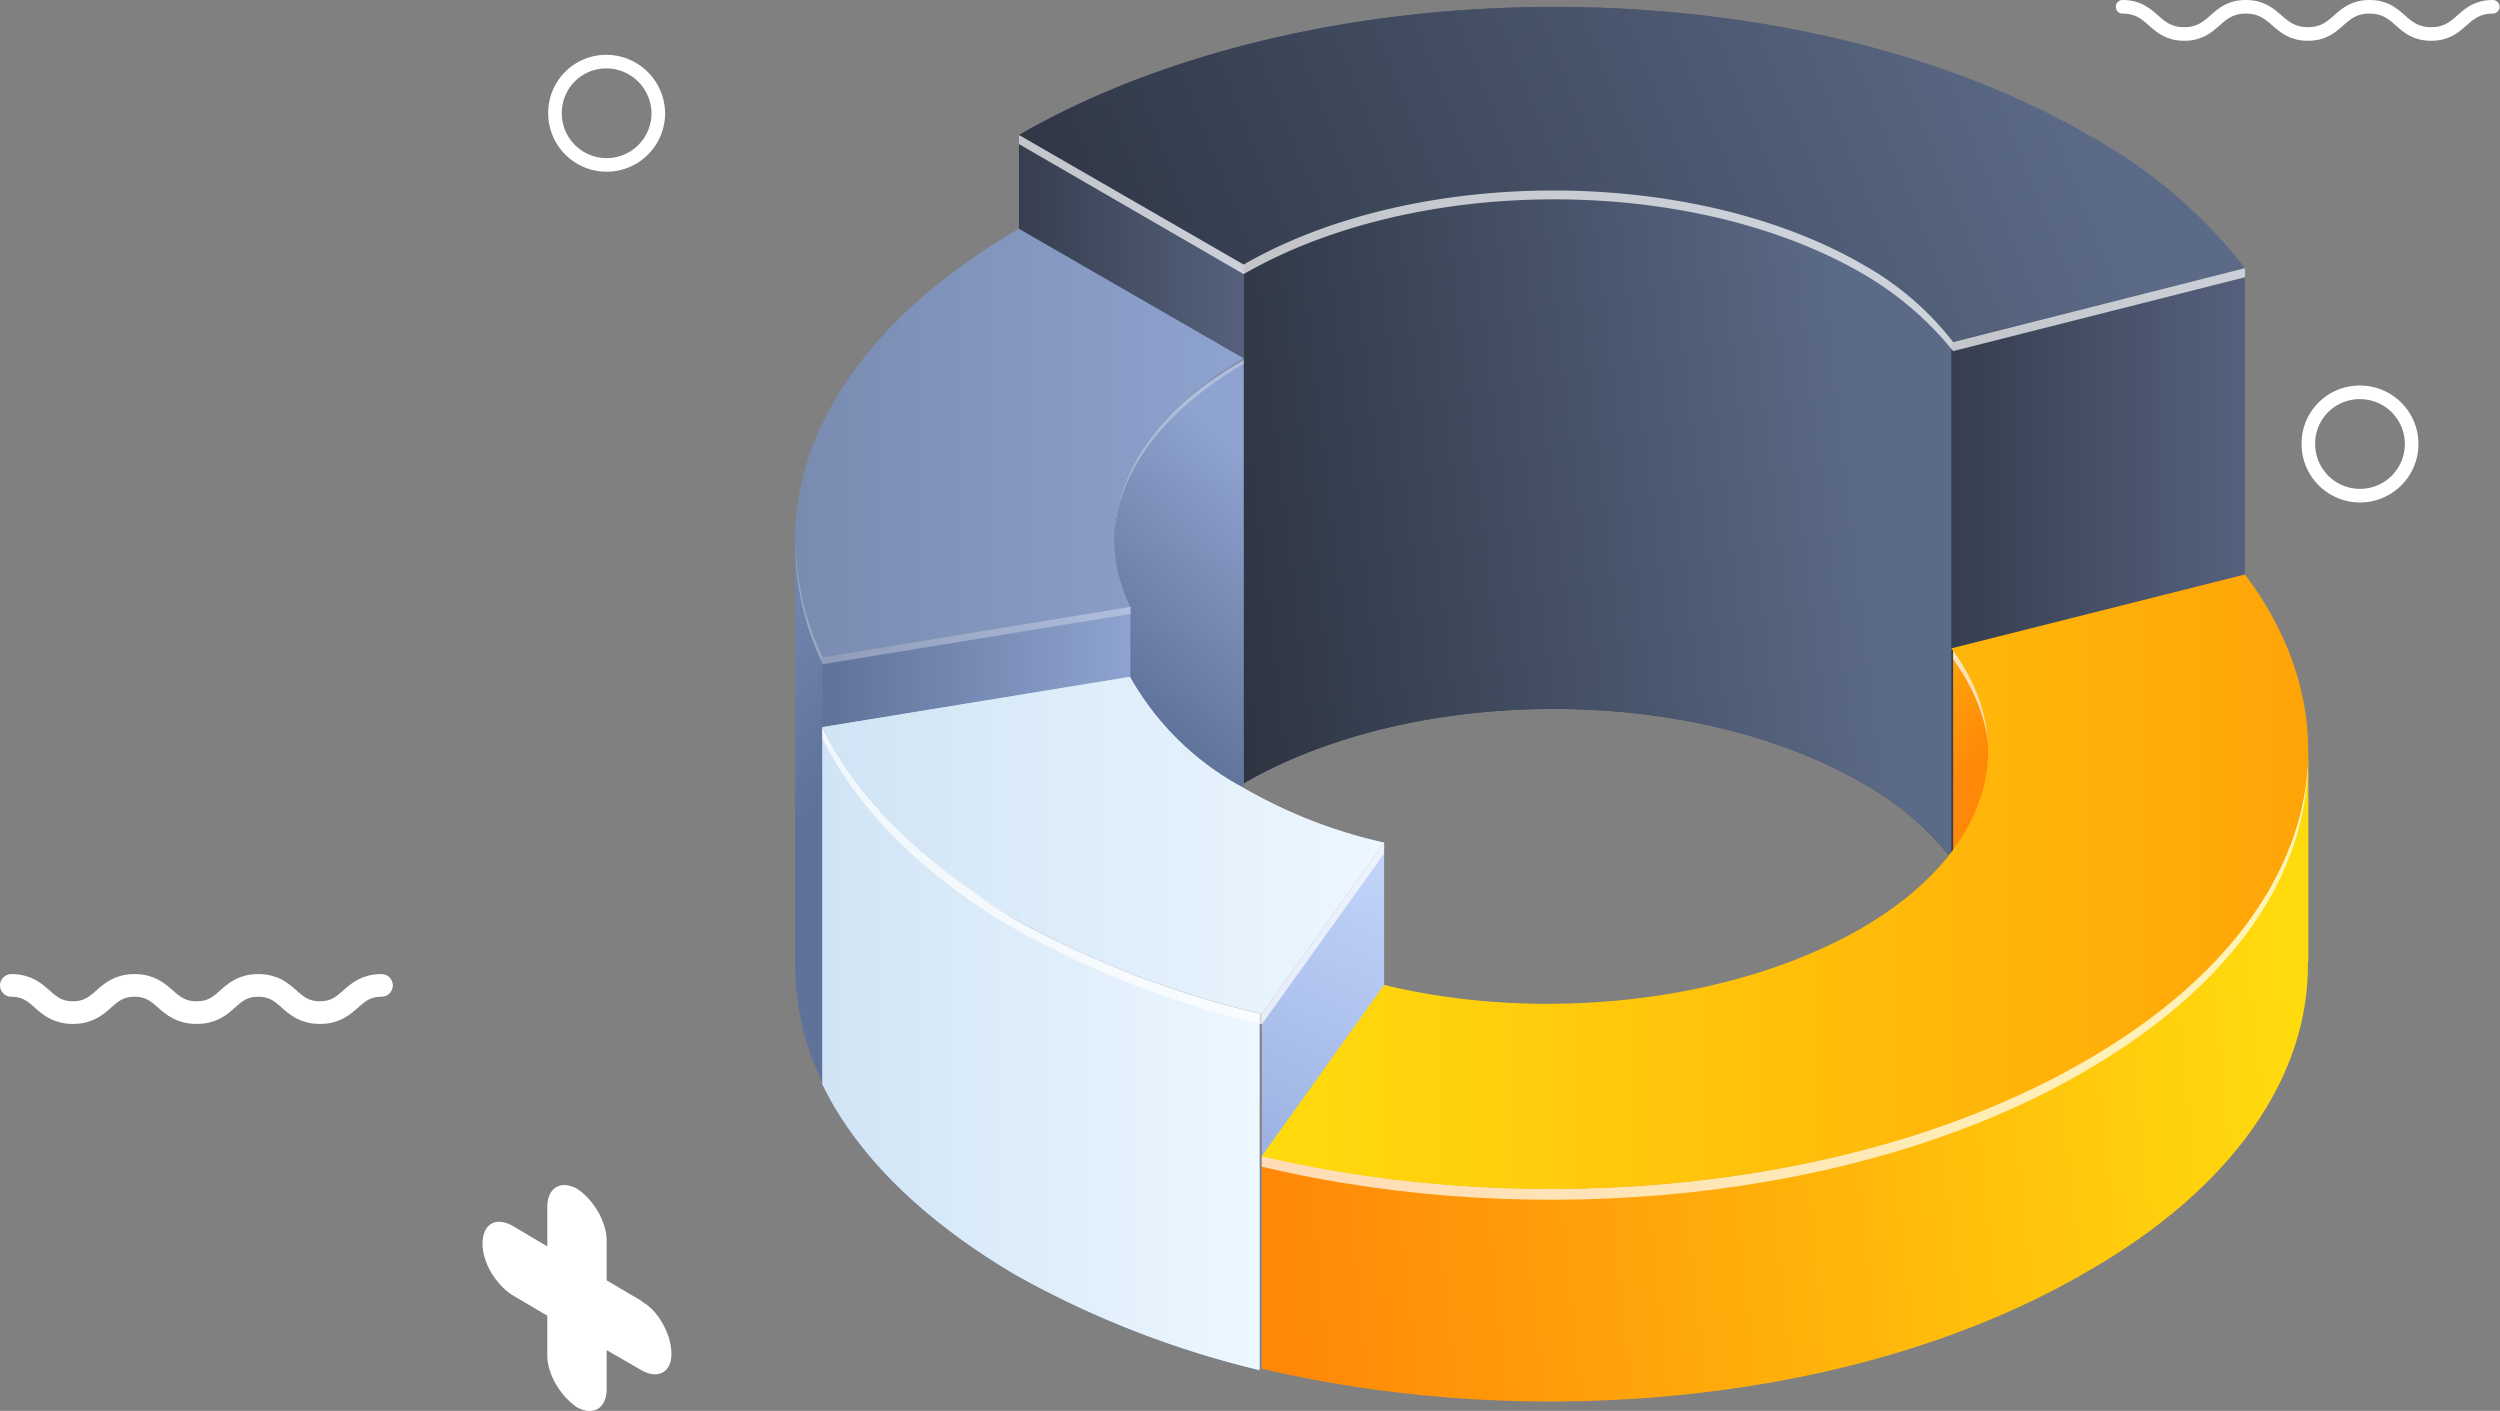 <svg xmlns="http://www.w3.org/2000/svg" xmlns:xlink="http://www.w3.org/1999/xlink" viewBox="0 0 551.8 311.4"><rect x="0" y="0" width="551.8" height="311.4" fill="#808080" stroke="none"/><defs><linearGradient id="b" x1="388.3" x2="337.7" y1="316.3" y2="129.5" gradientTransform="matrix(1 0 0 -1 0 312)" gradientUnits="userSpaceOnUse"><stop offset="0" stop-color="#55617d"/><stop offset="1" stop-color="#363e4f"/></linearGradient><linearGradient id="a" x1="413.7" x2="266.7" y1="199.1" y2="181.9" gradientTransform="matrix(1 0 0 -1 0 312)" gradientUnits="userSpaceOnUse"><stop offset="0" stop-color="#5b6a87"/><stop offset="1" stop-color="#2c3340"/></linearGradient><linearGradient id="g" x1="493.9" x2="118.3" y1="277.8" y2="261.4" gradientTransform="matrix(1 0 0 -1 0 312)" gradientUnits="userSpaceOnUse"><stop offset="0" stop-color="#657394"/><stop offset="1" stop-color="#363e4f"/></linearGradient><linearGradient id="h" x1="452.8" x2="231.3" y1="305" y2="215.7" xlink:href="#a"/><linearGradient id="i" x1="495.9" x2="431.4" y1="186.9" y2="186.9" xlink:href="#b"/><linearGradient id="j" x1="274.9" x2="225.3" y1="209.9" y2="209.9" xlink:href="#b"/><linearGradient id="c" x1="288.8" x2="249.6" y1="198.5" y2="155.9" gradientTransform="matrix(1 0 0 -1 0 312)" gradientUnits="userSpaceOnUse"><stop offset="0" stop-color="#8ea3cf"/><stop offset="1" stop-color="#5f7299"/></linearGradient><linearGradient id="k" x1="250" x2="182.2" y1="124.9" y2="124.9" xlink:href="#c"/><linearGradient id="l" x1="274.9" x2="176.1" y1="213.7" y2="213.7" gradientTransform="matrix(1 0 0 -1 0 312)" gradientUnits="userSpaceOnUse"><stop offset="0" stop-color="#8ea3cf"/><stop offset="1" stop-color="#798bb0"/></linearGradient><linearGradient id="m" x1="115" x2="178.5" y1="180.3" y2="132.8" xlink:href="#c"/><linearGradient id="n" x1="306" x2="182.3" y1="124.9" y2="124.9" gradientTransform="matrix(1 0 0 -1 0 312)" gradientUnits="userSpaceOnUse"><stop offset="0" stop-color="#d4e2ff"/><stop offset="1" stop-color="#b9caed"/></linearGradient><linearGradient id="e" x1="306" x2="182" y1="124.9" y2="124.9" gradientTransform="matrix(1 0 0 -1 0 312)" gradientUnits="userSpaceOnUse"><stop offset="0" stop-color="#edf7ff"/><stop offset="1" stop-color="#d0e4f5"/></linearGradient><linearGradient id="d" x1="317.5" x2="283.4" y1="118.5" y2="48.8" gradientTransform="matrix(1 0 0 -1 0 312)" gradientUnits="userSpaceOnUse"><stop offset="0" stop-color="#c3d5fa"/><stop offset="1" stop-color="#98b0e0"/></linearGradient><linearGradient id="o" x1="278.9" x2="182.2" y1="80" y2="80" xlink:href="#d"/><linearGradient id="p" x1="278.6" x2="182" y1="80" y2="80" xlink:href="#e"/><linearGradient id="f" x1="431.8" x2="386.1" y1="136.7" y2="176.8" gradientTransform="matrix(1 0 0 -1 0 312)" gradientUnits="userSpaceOnUse"><stop offset="0" stop-color="#ff8808"/><stop offset="1" stop-color="#ffdb0d"/></linearGradient><linearGradient id="q" x1="281.1" x2="507.3" y1="58.2" y2="81.8" xlink:href="#f"/><linearGradient id="r" x1="509.9" x2="279" y1="116.9" y2="116.9" gradientTransform="matrix(1 0 0 -1 0 312)" gradientUnits="userSpaceOnUse"><stop offset="0" stop-color="#ffa408"/><stop offset="1" stop-color="#ffdb0d"/></linearGradient></defs><path fill="url(#b)" d="M275 59v114.4c37.8-21.9 99-21.9 136.7 0a66 66 0 0 1 19.9 17V76a72 72 0 0 0-19.9-17C374 37.4 312.8 37 275 59z" transform="translate(-.5 -.5)"/><path fill="url(#a)" d="M275 59v114.4c37.8-21.9 99-21.9 136.7 0a66 66 0 0 1 19.9 17V76a72 72 0 0 0-19.9-17C374 37.4 312.8 37 275 59z" transform="translate(-.5 -.5)"/><path fill="url(#g)" d="M225.4 30.3L275 59c37.8-21.8 99-21.8 136.7 0A66 66 0 0 1 431.6 76L496 59.7a112 112 0 0 0-34.6-29.4c-65.1-37.7-170.5-37.7-236 0z" transform="translate(-.5 -.5)"/><path fill="url(#h)" d="M225.4 30.3L275 59c37.8-21.8 99-21.8 136.7 0A66 66 0 0 1 431.6 76L496 59.7a112 112 0 0 0-34.6-29.4c-65.1-37.7-170.5-37.7-236 0z" transform="translate(-.5 -.5)"/><path fill="url(#i)" d="M431.2 76v114.5l64.8-16.3V59.7z" transform="translate(-.5 -.5)"/><path fill="url(#j)" d="M225.4 30.3v114.5l49.6 29V58.9z" transform="translate(-.5 -.5)"/><path fill="#fff" d="M495.5 61.2l-64.4 16.3a72 72 0 0 0-19.8-17c-37.8-22-98.6-22-136.8 0l-49.6-28.7v-2l49.6 28.6c37.8-21.8 99-21.8 136.7 0a66 66 0 0 1 19.9 17.1l64.4-16.3z" opacity=".7" style="isolation:isolate"/><path fill="url(#c)" d="M246.4 119.7v93.8c0-14.3 9.6-28.6 28.6-39.7V80c-19 10.7-28.6 25-28.6 39.7z" transform="translate(-.5 -.5)"/><path fill="#fff" d="M274.5 79.1v1.2c-19 11.1-28.6 25.4-28.6 39.7v-.8c0-14.7 9.6-29 28.6-40.1z" opacity=".3" style="isolation:isolate"/><path fill="url(#k)" d="M182 145.6v94.2l68-11.2v-94.2z" transform="translate(-.5 -.5)"/><path fill="url(#l)" d="M225.4 51c-44.5 25.8-58.9 62-43.4 94.6l68-11.1c-9.1-18.7-.7-39.8 25-54.9z" transform="translate(-.5 -.5)"/><path fill="url(#m)" d="M176 119.7v93.8a59.9 59.9 0 0 0 6 25.9v-93.8a59.9 59.9 0 0 1-6-25.9z" transform="translate(-.5 -.5)"/><path fill="#fff" d="M175.6 120.8v-1.6a59.9 59.9 0 0 0 6 25.9l68-11.2v1.6l-68 11.1a59.9 59.9 0 0 1-6-25.8z" opacity=".3" style="isolation:isolate"/><path fill="url(#n)" d="M182 161c7.5 15.6 21.5 29.9 42.5 42.2a207.2 207.2 0 0 0 54.5 21l27-37.7a110.2 110.2 0 0 1-31.4-12.3 62.6 62.6 0 0 1-24.7-24.3z" transform="translate(-.5 -.5)"/><path fill="url(#e)" d="M182 161c7.5 15.6 21.5 29.9 42.5 42.2a207.2 207.2 0 0 0 54.5 21l27-37.7a110.2 110.2 0 0 1-31.4-12.3 62.6 62.6 0 0 1-24.7-24.3z" transform="translate(-.5 -.5)"/><path fill="url(#d)" d="M279 224.3v78.3l27-37.8v-78.3z" transform="translate(-.5 -.5)"/><path fill="url(#o)" d="M182 161v78.8c7.5 15.5 21.9 29.8 42.5 42a209.5 209.5 0 0 0 54 21.1v-78.6a212.5 212.5 0 0 1-54.4-21C204 190.8 189.6 176.5 182 161z" transform="translate(-.5 -.5)"/><path fill="url(#p)" d="M182 161v78.8c7.5 15.5 21.9 29.8 42.5 42a209.5 209.5 0 0 0 54 21.1v-78.6a212.5 212.5 0 0 1-54.4-21C204 190.8 189.6 176.5 182 161z" transform="translate(-.5 -.5)"/><path fill="#fff" d="M224 202.7a207.2 207.2 0 0 0 54.5 21l27-37.7v2.4l-27 37.7a212.6 212.6 0 0 1-54.4-21c-20.7-12-35-26.7-42.6-42.2v-2.3c7.6 15.5 21.9 29.8 42.6 42.1z" opacity=".7" style="isolation:isolate"/><path fill="url(#f)" d="M439.6 213.1v-46.9c0-7.5-2.8-15-8-22.2v46.9a37.2 37.2 0 0 1 8 22.2z" transform="translate(-.5 -.5)"/><path fill="#fff" d="M439 167.7c0-7.5-2.7-15-7.9-22.2V143a35.6 35.6 0 0 1 8 22.3z" opacity=".7" style="isolation:isolate"/><path fill="url(#q)" d="M510 212.7v-46.9c0 25-16.4 49.7-49.4 68.8-49.2 28.6-121.2 35.4-181.6 21v47c60.4 14.3 132.3 7.5 181.6-21.1 33-18.7 49.7-43.7 49.3-68.8z" transform="translate(-.5 -.5)"/><path fill="#fff" d="M509.4 167.7c0 25-16.3 49.7-49.3 68.8-49.2 28.6-121.2 35.4-181.6 21v-2.4c60.4 14.3 132.3 7.6 181.6-21 33-19.1 49.3-43.8 49.3-68.8z" opacity=".7" style="isolation:isolate"/><path fill="url(#r)" d="M431.2 143.6c15.5 20.7 8.8 45.3-20.2 62-28.7 16.3-70.4 20.7-105 12.3l-27 37.8c60.5 14.3 132.4 7.5 181.7-21 50.5-29 62-72 35.3-107.4z" transform="translate(-.5 -.5)"/><path fill="#fff" d="M141.7 287.2l-7.8-4.6v-8.8c0-4.2-3-9.1-6.5-11.4-3.6-2-6.6-.3-6.6 4v8.7l-7.8-4.6c-3.6-2-6.5-.3-6.5 4s3 9 6.5 11.3l7.8 4.6v8.8c0 4.2 3 9 6.5 11.4 3.6 2 6.6.3 6.6-4V298l7.8 4.5c3.6 2 6.5.3 6.5-3.6 0-4.5-3-9.7-6.5-11.6z"/><path fill="none" stroke="#fff" stroke-miterlimit="10" stroke-width="3" d="M509.5 98a11.4 11.4 0 1 0 11.4-11.4A11.3 11.3 0 0 0 509.5 98zM122.5 25a11.4 11.4 0 1 0 22.8 0 11.5 11.5 0 0 0-11.4-11.4A11.3 11.3 0 0 0 122.5 25z"/><path fill="none" stroke="#fff" stroke-linecap="round" stroke-miterlimit="10" stroke-width="5" d="M2.5 217.5c6.8 0 6.8 6 13.6 6s6.8-6 13.6-6 6.8 6 13.7 6 6.8-6 13.6-6 6.8 6 13.6 6 6.8-6 13.6-6"/><path fill="none" stroke="#fff" stroke-linecap="round" stroke-miterlimit="10" stroke-width="3" d="M468.5 1.5c6.8 0 6.8 6 13.6 6s6.8-6 13.6-6 6.9 6 13.7 6 6.8-6 13.6-6 6.8 6 13.6 6 6.8-6 13.6-6"/></svg>